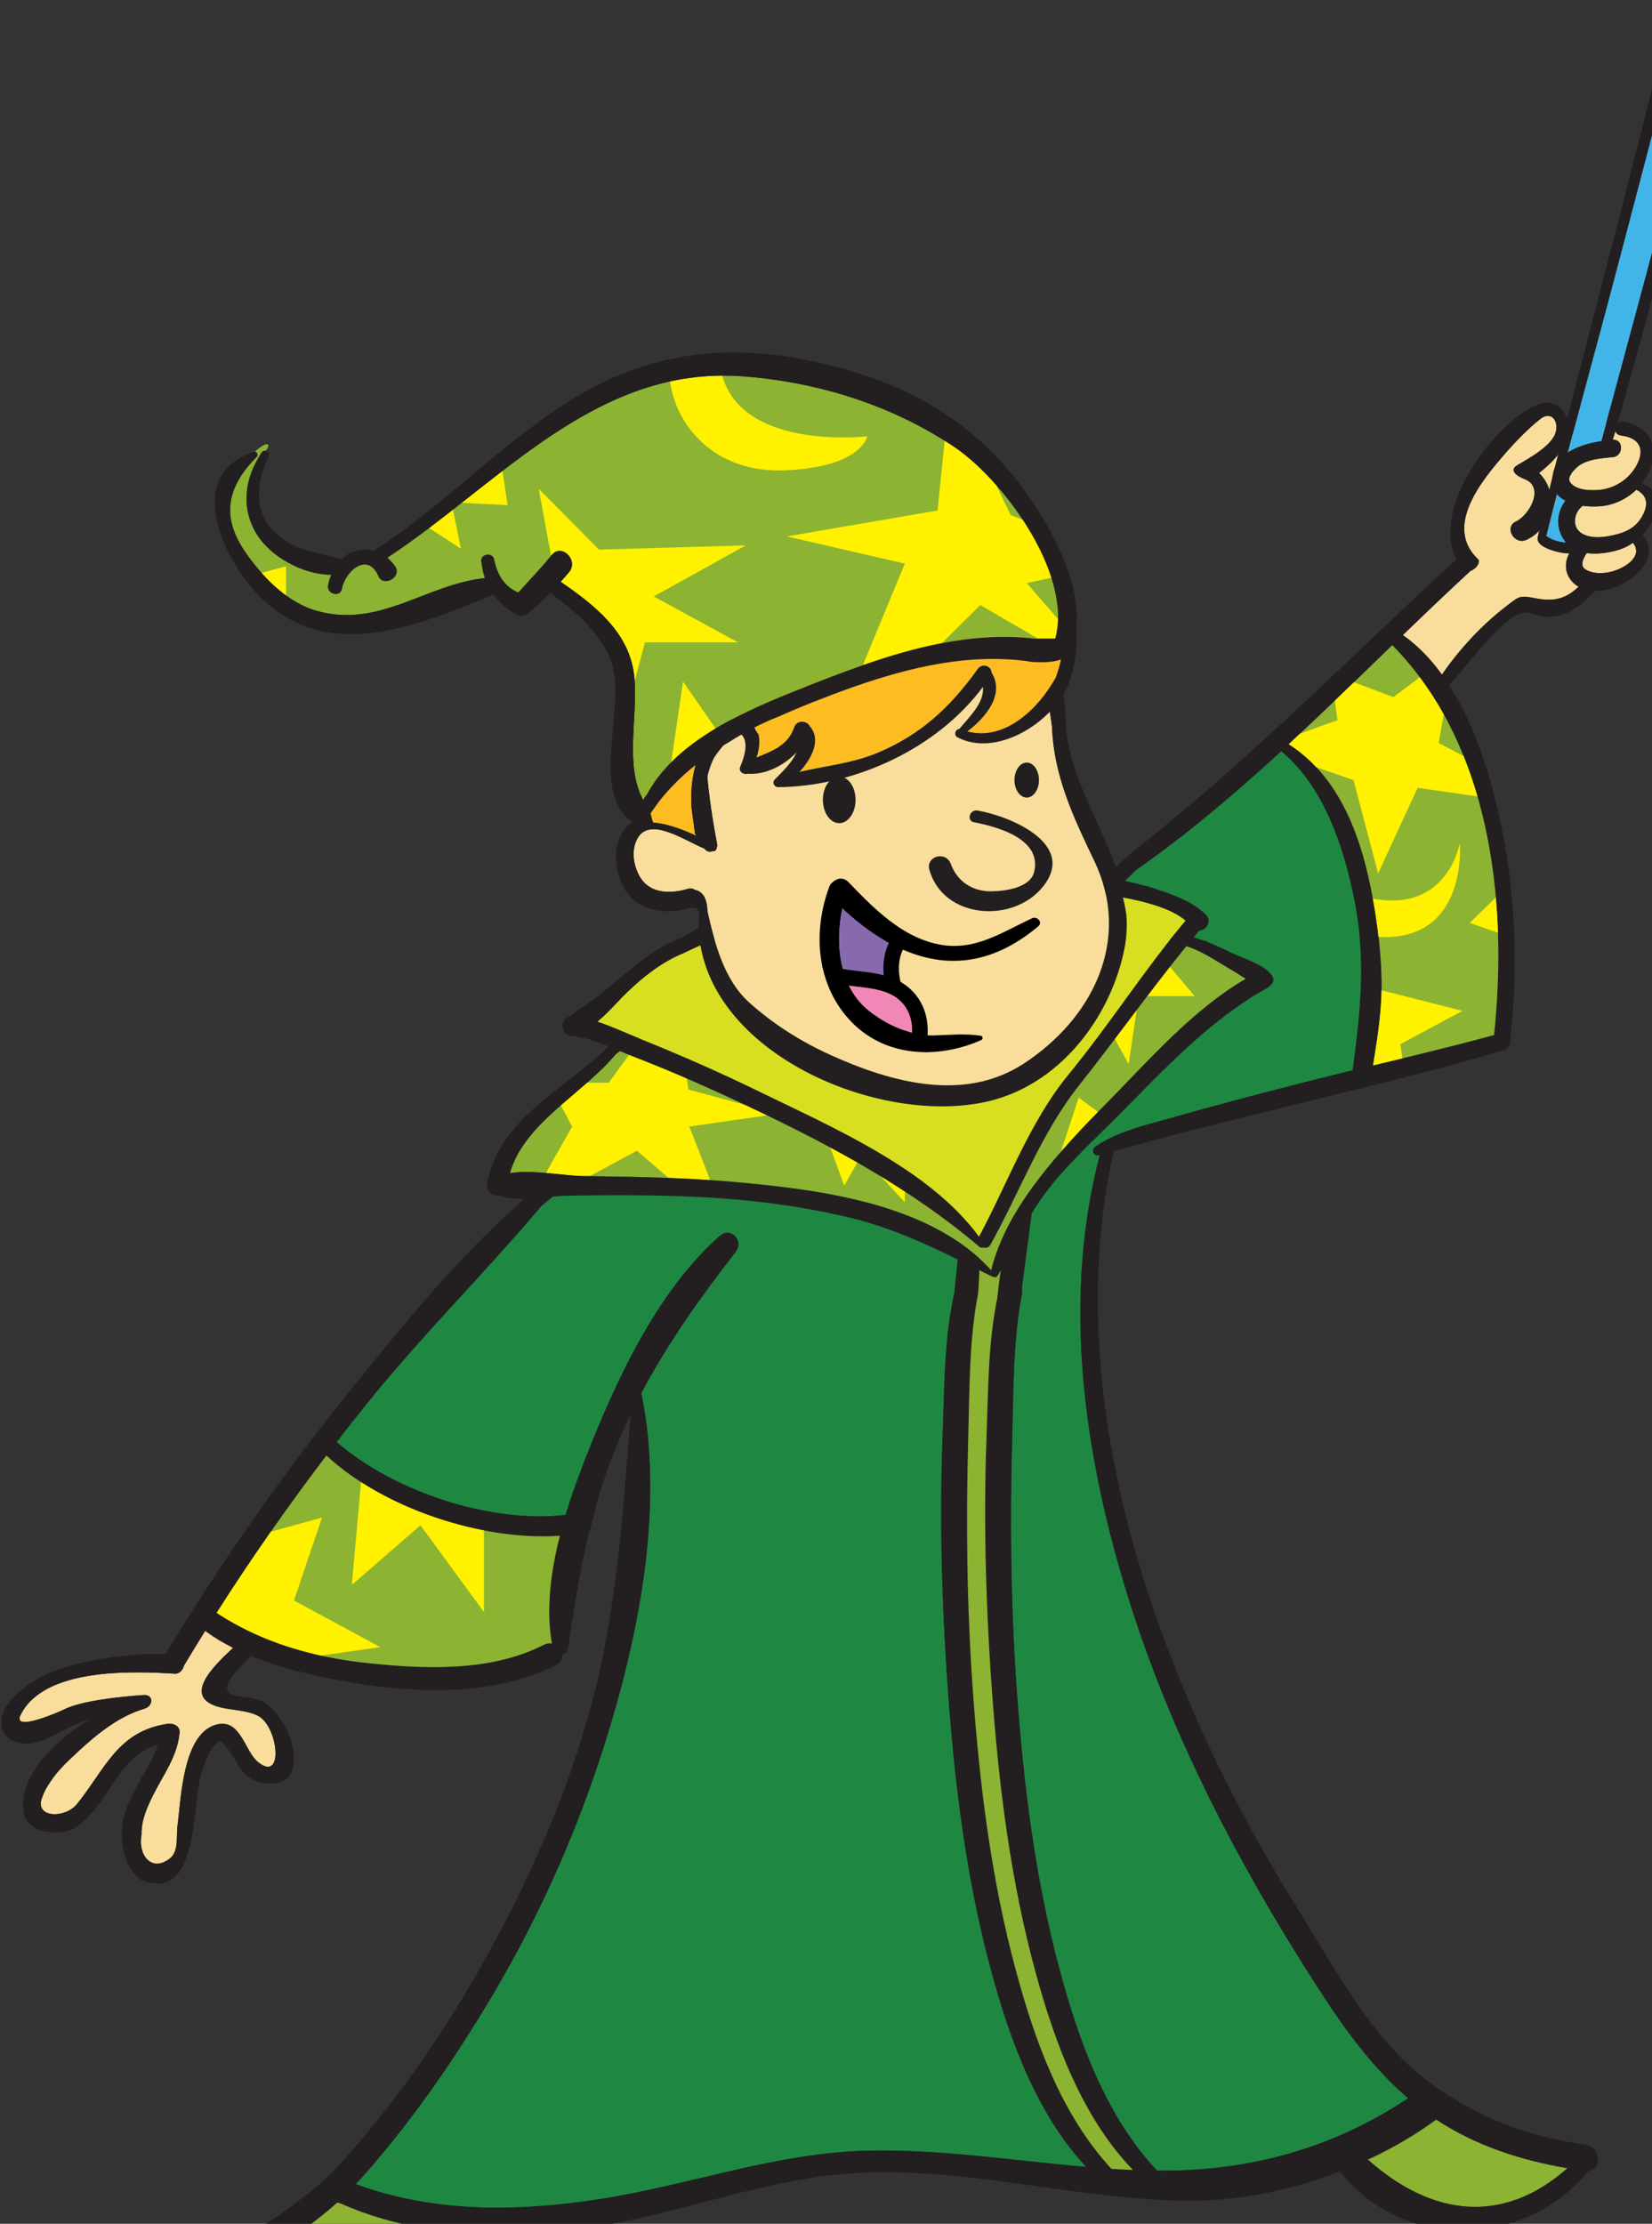 <svg version="1.1" width="133" height="179" xmlns="http://www.w3.org/2000/svg" xmlns:xlink="http://www.w3.org/1999/xlink">
  <rect width="100%" height="100%" fill="#333333" stroke="none"/>
  <!-- Exported by Scratch - http://scratch.mit.edu/ -->
  <g id="ID0.4986550793983042" transform="matrix(1.045, 0, 0, 1.045, 0, 0)">
    <g id="L_Foot">
      <path id="Fill_9_" fill="#8CB332" d="M 330.367 644.695 C 333.820 643.823 337.317 642.650 340.215 640.510 C 341.932 639.244 343.168 637.607 344.633 636.166 C 340.994 635.549 337.448 634.521 334.064 633.015 C 333.900 632.977 333.741 632.941 333.586 632.907 C 330.551 635.636 327.096 637.966 323.653 640.078 C 320.760 641.853 317.658 643.789 314.428 645.195 C 319.738 645.862 325.060 646.033 330.367 644.695 L 330.367 644.695 L 330.367 644.695 Z " transform="matrix(0.599, 0, 0, 0.599, -173.85, -209.45)"/>
      <path id="Outline_12_" fill="#231F20" d="M 308.268 644.878 C 307.770 645.465 307.841 646.474 308.828 646.833 C 315.835 649.393 323.987 649.132 331.202 647.699 C 336.673 646.617 345.765 643.201 347.730 637.196 C 347.793 637.004 347.871 636.817 347.918 636.620 C 347.918 636.620 346.570 636.466 344.622 636.112 C 341.766 635.594 337.618 634.646 334.503 633.119 C 333.098 632.431 331.901 631.625 331.133 630.687 C 330.189 631.515 329.529 632.022 329.529 632.022 L 329.506 632.014 C 329.428 632.076 329.346 632.133 329.268 632.195 C 323.198 637.029 315.954 640.536 309.052 643.800 C 308.541 644.043 308.305 644.447 308.268 644.878 L 308.268 644.878 L 308.268 644.878 Z M 323.653 640.078 C 327.096 637.966 330.551 635.637 333.586 632.907 C 333.609 632.886 333.634 632.867 333.658 632.846 C 333.792 632.908 333.930 632.955 334.064 633.015 C 337.448 634.522 340.995 635.549 344.633 636.166 C 343.168 637.606 341.932 639.244 340.215 640.510 C 337.317 642.650 333.820 643.822 330.367 644.695 C 325.060 646.033 319.738 645.862 314.428 645.195 C 317.658 643.789 320.760 641.854 323.653 640.078 L 323.653 640.078 L 323.653 640.078 Z " transform="matrix(0.599, 0, 0, 0.599, -173.85, -209.45)"/>
    </g>
    <g id="R_Foot">
      <path id="Fill_8_" fill="#8CB332" d="M 491.836 628.479 C 485.897 627.482 480.016 625.574 474.973 622.234 C 471.691 624.626 468.578 626.289 466.170 627.380 C 474.286 634.626 483.499 635.883 491.836 628.479 L 491.836 628.479 L 491.836 628.479 Z " transform="matrix(0.599, 0, 0, 0.599, -173.85, -209.45)"/>
      <path id="Outline_11_" fill="#231F20" d="M 494.543 628.844 C 496.303 628.698 496.147 625.723 494.158 625.458 C 488.353 624.686 482.834 622.878 477.877 619.951 C 476.902 620.779 475.933 621.535 474.973 622.233 C 480.016 625.573 485.897 627.481 491.836 628.478 C 483.499 635.882 474.286 634.625 466.170 627.379 C 463.354 628.656 461.500 629.166 461.500 629.166 L 461.525 629.292 C 461.878 629.162 462.234 629.042 462.584 628.905 C 470.779 639.255 486.326 638.792 494.543 628.844 L 494.543 628.844 L 494.543 628.844 Z " transform="matrix(0.599, 0, 0, 0.599, -173.85, -209.45)"/>
    </g>
    <g id="L_Hand">
      <path id="Fill_6_" fill="#F9DD9C" d="M 313.945 563.771 C 313.935 563.790 313.924 563.798 313.912 563.817 C 313.764 564.390 313.332 564.930 312.732 564.894 C 307.205 564.556 295.885 564.113 292.878 570.208 C 291.756 572.481 297.988 569.743 298.402 569.527 C 300.711 568.329 305.992 567.825 308.711 567.639 C 310.023 567.550 309.986 569.055 308.783 569.404 C 305.627 570.318 302.721 572.633 300.357 574.839 C 299.068 576.042 297.658 577.307 296.705 578.806 C 296.260 579.419 295.912 580.083 295.658 580.801 C 294.586 583.454 298.609 583.583 300.165 581.620 C 303.816 577.075 305.386 572.270 311.832 571.331 C 312.520 571.231 313.420 571.628 313.334 572.477 C 313.023 575.614 311.256 577.831 309.893 580.579 C 309.133 582.111 308.385 583.814 308.442 585.581 C 307.916 588.216 309.768 590.538 312.124 588.613 C 313.255 587.687 312.882 585.749 313.075 584.313 C 313.526 580.989 313.733 572.630 318.032 571.450 C 321.188 570.583 321.682 574.853 323.423 576.260 C 326.775 578.966 326.034 571.732 323.462 570.333 C 322.073 569.577 320.021 569.597 318.524 569.208 C 313.504 567.911 317.733 563.891 320.208 561.571 C 318.931 560.929 317.724 560.206 316.628 559.382 C 315.721 560.836 314.826 562.299 313.945 563.771 L 313.945 563.771 L 313.945 563.771 Z " transform="matrix(0.599, 0, 0, 0.599, -173.85, -209.45)"/>
      <path id="Outline_6_" fill="#231F20" d="M 320.207 561.570 C 317.732 563.888 313.504 567.910 318.523 569.207 C 320.019 569.596 322.072 569.576 323.461 570.332 C 326.033 571.730 326.773 578.965 323.422 576.259 C 321.682 574.854 321.188 570.582 318.031 571.449 C 313.732 572.631 313.525 580.988 313.074 584.313 C 312.881 585.748 313.254 587.687 312.123 588.612 C 309.768 590.537 307.915 588.215 308.441 585.580 C 308.384 583.814 309.132 582.110 309.892 580.578 C 311.255 577.830 313.023 575.613 313.333 572.476 C 313.419 571.627 312.519 571.232 311.831 571.330 C 305.385 572.270 303.815 577.074 300.164 581.619 C 298.608 583.582 294.585 583.453 295.657 580.800 C 295.911 580.082 296.259 579.418 296.704 578.805 C 297.657 577.306 299.067 576.041 300.356 574.838 C 302.719 572.632 305.626 570.317 308.782 569.403 C 309.985 569.054 310.022 567.549 308.710 567.639 C 305.991 567.824 300.710 568.327 298.401 569.526 C 297.987 569.742 291.755 572.480 292.877 570.207 C 295.885 564.110 307.204 564.556 312.731 564.893 C 313.331 564.929 313.762 564.390 313.911 563.816 C 313.923 563.797 313.934 563.789 313.944 563.770 C 314.817 562.312 315.703 560.863 316.601 559.420 C 315.752 558.816 315.001 558.167 314.513 557.515 C 313.503 559.119 312.503 560.732 311.523 562.355 C 311.517 562.369 311.513 562.376 311.507 562.388 C 306.986 562.199 301.658 563.010 297.590 564.385 C 295.271 565.168 291.251 567.652 290.556 570.213 C 289.912 572.586 291.456 573.893 293.765 573.879 C 295.373 573.871 297.167 572.804 298.552 572.108 C 299.667 571.546 300.720 571.096 301.773 570.726 C 296.974 573.712 292.435 578.327 293.324 582.921 C 293.833 585.544 298.243 585.864 300.001 584.641 C 304.387 581.579 305.238 575.563 310.559 573.995 C 309.399 577.411 306.717 580.294 306.022 583.985 C 305.565 586.411 306.280 590.898 309.141 591.685 C 316.219 593.631 314.782 580.456 316.379 576.935 C 316.900 575.782 317.221 574.433 318.274 573.657 C 318.993 573.128 320.803 576.602 321.129 577.061 C 321.670 577.825 322.621 578.583 323.531 578.833 C 325.054 579.251 327.205 579.167 327.806 577.354 C 328.745 574.510 326.798 570.693 324.683 568.878 C 323.662 568.005 321.945 567.947 320.697 567.755 C 317.601 567.276 320.953 564.195 322.533 562.624 C 322.533 562.624 321.099 562.029 319.404 561.122 C 319.673 561.273 319.931 561.432 320.207 561.570 L 320.207 561.570 L 320.207 561.570 Z " transform="matrix(0.599, 0, 0, 0.599, -173.85, -209.45)"/>
    </g>
    <g id="R_Hand">
      <path id="Fill_7_" fill="#F9DD9C" d="M 488.174 410.494 C 490.695 412.879 490.148 417.379 486.584 419.073 C 485.010 419.823 483.631 417.465 485.215 416.724 C 486.973 415.905 488.944 412.280 486.319 411.274 C 485.280 410.877 484.308 410.138 485.358 409.504 C 486.792 408.641 489.972 406.970 490.360 405.108 C 490.661 403.653 489.675 402.515 488.354 403.535 C 486.880 404.674 485.081 406.541 483.860 407.944 C 480.829 411.432 475.905 417.340 480.306 421.550 C 480.718 421.942 480.097 422.838 479.368 423.078 C 476.442 425.773 473.552 428.541 470.659 431.332 C 472.595 432.685 474.261 434.434 475.694 436.420 C 477.860 433.220 480.933 429.943 483.843 427.717 C 485.624 426.353 485.614 426.191 487.655 426.590 C 490.286 427.108 491.716 426.570 493.272 425.113 C 492.679 424.779 492.179 424.283 491.874 423.574 C 491.378 422.416 491.728 421.094 492.524 420.154 C 492.147 419.920 491.795 419.640 491.505 419.258 C 490.261 417.614 490.427 415.522 491.563 414.049 C 490.591 413.544 489.890 412.747 489.892 411.518 C 489.897 407.471 494.470 406.470 497.647 406.206 C 499.093 406.087 499.085 408.342 497.647 408.456 C 496.311 408.563 494.686 408.706 493.507 409.415 C 493.056 409.685 491.720 410.894 492.149 411.611 C 492.860 412.800 495.194 412.803 496.378 412.598 C 498.204 412.282 499.825 411.150 500.718 409.497 C 501.822 407.448 501.132 405.987 498.776 405.681 C 497.830 405.558 497.700 404.596 498.180 404.129 C 496.379 403.825 493.489 405.177 491.887 405.755 C 491.350 407.802 489.357 409.585 488.174 410.494 L 488.174 410.494 L 488.174 410.494 Z " transform="matrix(0.599, 0, 0, 0.599, -173.85, -209.45)"/>
      <g id="Wand">
        <path id="Blue" fill="#42B5E8" d="M 504.016 361.967 C 502.118 369.369 499.943 377.555 498.435 383.322 C 495.380 395.010 492.029 406.886 489.128 418.584 C 489.147 418.602 489.164 418.620 489.186 418.636 C 489.653 418.937 490.159 419.160 490.694 419.285 C 491.427 419.457 492.075 419.451 492.753 419.368 C 497.220 402.258 503.136 381.218 507.753 362.829 C 507.282 362.625 506.596 362.355 505.854 362.161 C 505.195 361.988 504.526 361.956 504.016 361.967 L 504.016 361.967 L 504.016 361.967 Z " transform="matrix(0.599, 0, 0, 0.599, -173.85, -209.45)"/>
        <path id="White" fill="#FFFFFF" d="M 504.016 361.967 C 504.527 361.956 505.196 361.988 505.854 362.160 C 506.595 362.354 507.282 362.624 507.752 362.829 C 508.629 359.334 509.460 355.935 510.225 352.678 C 509.796 352.428 509.371 352.127 508.915 352.002 C 508.200 351.805 507.326 351.623 506.557 351.779 C 505.860 354.703 504.973 358.236 504.016 361.967 L 504.016 361.967 L 504.016 361.967 Z " transform="matrix(0.599, 0, 0, 0.599, -173.85, -209.45)"/>
        <path id="Outline_7_" fill="#231F20" d="M 505.357 350.850 C 505.105 350.980 505.017 351.194 505.037 351.404 C 500.188 372.094 492.959 398.139 488.009 418.700 C 488.004 418.723 488.006 418.742 488.005 418.762 C 488.001 418.775 487.997 418.793 487.994 418.799 C 487.822 419.871 489.672 420.402 490.353 420.591 C 491.249 420.841 493.058 421.149 493.711 420.097 C 493.718 420.087 493.720 420.070 493.726 420.055 C 493.748 420.026 493.777 419.996 493.788 419.965 C 497.172 408.105 500.551 396.322 503.659 384.443 C 505.927 375.767 509.705 361.617 511.782 352.895 C 511.897 352.410 511.660 352.064 511.338 351.923 C 510.863 351.317 509.759 350.912 509.245 350.748 C 508.024 350.359 506.521 350.247 505.357 350.850 L 505.357 350.850 L 505.357 350.850 Z M 510.224 352.678 C 509.458 355.935 508.629 359.334 507.751 362.828 C 503.134 381.216 497.219 402.256 492.752 419.367 C 492.074 419.451 491.427 419.456 490.692 419.284 C 490.157 419.159 489.651 418.934 489.185 418.634 C 489.163 418.618 489.146 418.601 489.126 418.583 C 492.027 406.885 495.379 395.008 498.434 383.320 C 499.943 377.554 502.117 369.369 504.015 361.966 C 504.972 358.235 505.860 354.703 506.555 351.778 C 507.325 351.622 508.199 351.805 508.913 352.001 C 509.370 352.127 509.795 352.428 510.224 352.678 L 510.224 352.678 L 510.224 352.678 Z " transform="matrix(0.599, 0, 0, 0.599, -173.85, -209.45)"/>
      </g>
      <g id="Outline_9_">
        <g id="Fingers">
          <path id="Finger1" fill="#F9DD9C" d="M 497.649 408.461 C 496.313 408.568 494.688 408.711 493.509 409.420 C 493.058 409.690 491.722 410.899 492.151 411.616 C 492.862 412.805 495.196 412.808 496.380 412.604 C 498.206 412.286 499.827 411.154 500.720 409.502 C 501.824 407.454 501.134 405.993 498.778 405.687 C 498.410 405.640 498.169 405.463 498.036 405.240 L 497.671 406.213 C 499.093 406.120 499.079 408.347 497.649 408.461 L 497.649 408.461 L 497.649 408.461 Z " transform="matrix(0.599, 0, 0, 0.599, -173.85, -209.45)"/>
          <path id="Finger2" fill="#F9DD9C" d="M 500.693 412.639 C 499.452 413.840 497.833 414.616 496.047 414.769 C 495.415 414.824 494.620 414.817 493.816 414.709 C 492.548 415.611 492.339 417.718 493.972 418.420 C 495.259 418.975 496.771 418.733 498.079 418.404 C 499.501 418.047 500.637 417.446 501.403 416.129 C 502.295 414.596 502.144 413.381 500.693 412.639 L 500.693 412.639 L 500.693 412.639 Z " transform="matrix(0.599, 0, 0, 0.599, -173.85, -209.45)"/>
          <path id="Finger3" fill="#F9DD9C" d="M 500.268 419.470 C 499.667 419.878 499.007 420.206 498.285 420.411 C 497.080 420.755 495.634 420.977 494.313 420.786 C 493.848 421.514 493.357 422.456 494.219 422.938 C 495.108 423.435 496.187 423.440 497.166 423.251 C 498.877 422.924 501.725 421.359 500.268 419.470 L 500.268 419.470 L 500.268 419.470 Z " transform="matrix(0.599, 0, 0, 0.599, -173.85, -209.45)"/>
        </g>
        <g id="Outline_8_">
          <path id="ID0.6469004470854998" fill="#231F20" d="M 479.369 423.080 C 480.098 422.840 480.719 421.942 480.307 421.552 C 475.906 417.342 480.828 411.434 483.861 407.946 C 485.082 406.543 486.882 404.675 488.354 403.537 C 489.676 402.517 490.662 403.655 490.361 405.110 C 489.973 406.972 486.793 408.643 485.359 409.506 C 484.309 410.140 485.281 410.877 486.320 411.276 C 488.945 412.282 486.973 415.907 485.216 416.726 C 483.632 417.465 485.011 419.825 486.585 419.075 C 490.147 417.381 490.694 412.881 488.175 410.496 C 489.360 409.587 491.351 407.804 491.889 405.761 C 492.144 404.793 492.077 403.768 491.435 402.748 C 489.999 400.463 487.612 401.638 485.847 402.900 C 481.044 406.336 474.525 415.448 477.542 421.582 C 474.503 424.387 471.497 427.225 468.501 430.067 C 469.287 430.368 470.031 430.788 470.731 431.266 C 473.601 428.498 476.468 425.753 479.369 423.080 L 479.369 423.080 L 479.369 423.080 Z " transform="matrix(0.599, 0, 0, 0.599, -173.85, -209.45)"/>
          <path id="ID0.6774034718982875" fill="#231F20" d="M 501.413 411.837 C 501.860 411.262 502.235 410.620 502.517 409.919 C 503.705 406.947 502.177 404.355 499.019 403.891 C 498.648 403.837 498.373 403.952 498.182 404.135 C 497.888 404.420 497.826 404.890 498.036 405.241 C 498.169 405.464 498.410 405.640 498.778 405.688 C 501.134 405.995 501.825 407.456 500.720 409.503 C 499.827 411.154 498.206 412.286 496.380 412.605 C 495.196 412.809 492.862 412.806 492.151 411.617 C 491.722 410.899 493.058 409.690 493.509 409.421 C 494.688 408.712 496.313 408.569 497.649 408.462 C 499.079 408.348 499.092 406.121 497.670 406.214 C 497.662 406.214 497.657 406.211 497.649 406.212 C 494.472 406.476 489.899 407.477 489.894 411.524 C 489.892 412.753 490.593 413.549 491.565 414.054 C 490.429 415.527 490.263 417.619 491.507 419.263 C 491.796 419.647 492.149 419.924 492.526 420.159 C 491.729 421.097 491.380 422.421 491.876 423.579 C 492.183 424.288 492.683 424.784 493.274 425.118 C 491.716 426.575 490.288 427.111 487.657 426.595 C 485.618 426.196 485.628 426.358 483.845 427.722 C 480.945 429.943 477.881 433.204 475.716 436.396 C 476.283 437.203 476.599 437.750 476.599 437.750 C 479.398 434.882 484.447 427.421 487.132 428.513 C 490.579 429.915 493.173 428.048 495.370 425.649 C 495.911 425.665 496.460 425.609 496.974 425.487 C 500.052 424.759 504.032 421.497 501.515 418.406 C 502.216 417.657 502.776 416.770 503.142 415.796 C 503.836 413.925 503.002 412.374 501.413 411.837 L 501.413 411.837 L 501.413 411.837 Z M 497.166 423.252 C 496.187 423.440 495.107 423.436 494.219 422.939 C 493.357 422.457 493.848 421.514 494.313 420.787 C 495.633 420.978 497.080 420.756 498.285 420.412 C 499.008 420.207 499.668 419.879 500.268 419.471 C 501.725 421.359 498.877 422.924 497.166 423.252 L 497.166 423.252 L 497.166 423.252 Z M 501.404 416.129 C 500.637 417.446 499.502 418.047 498.080 418.404 C 496.771 418.733 495.260 418.974 493.973 418.420 C 492.340 417.718 492.549 415.611 493.817 414.709 C 494.622 414.816 495.417 414.823 496.048 414.769 C 497.833 414.616 499.452 413.840 500.694 412.639 C 502.144 413.381 502.295 414.596 501.404 416.129 L 501.404 416.129 L 501.404 416.129 Z " transform="matrix(0.599, 0, 0, 0.599, -173.85, -209.45)"/>
        </g>
      </g>
    </g>
    <g id="Robe">
      <g id="Robe_1_">
        <path id="Robe_Fill" fill="#1E8843" d="M 464.410 465.252 C 463.064 458.597 460.527 450.776 455.014 446.270 C 449.044 451.752 442.876 456.981 436.291 461.587 C 436.291 461.587 424.174 474.500 402.899 480.500 C 381.624 486.500 375.818 491.520 359.867 504.750 C 352.559 513.411 344.473 521.392 337.355 530.244 C 336.062 531.850 334.793 533.474 333.533 535.107 C 340.699 541.336 353.090 545.615 362.980 544.476 C 363.976 541.180 365.193 538.004 366.345 535.164 C 370.124 525.836 375.132 515.427 382.783 508.615 C 384.219 507.340 385.969 509.219 384.840 510.670 C 380.238 516.578 376.090 522.433 372.703 528.850 C 372.723 528.891 372.744 528.926 372.756 528.976 C 375.533 542.806 372.723 558.247 368.729 571.588 C 365.110 583.678 360.038 595.351 353.600 606.209 C 348.594 614.652 342.938 622.836 336.362 630.144 C 336.245 630.277 336.116 630.399 335.995 630.530 C 345.901 634.180 356.434 634.114 367.040 632.510 C 378.581 630.766 389.745 626.562 401.476 626.239 C 411.034 625.974 420.458 627.509 429.942 628.320 C 424.200 622.170 420.874 613.890 418.517 605.927 C 415.003 594.052 413.292 581.638 412.329 569.314 C 411.419 557.689 411.030 545.950 411.470 534.290 C 411.700 528.057 411.636 521.351 413.134 515.247 C 413.599 513.351 416.390 514.165 416.028 516.044 C 414.876 521.971 414.938 528.284 414.772 534.290 C 414.468 545.217 414.573 556.156 415.358 567.061 C 416.228 579.182 417.728 591.344 420.905 603.099 C 423.335 612.103 426.735 621.591 433.181 628.565 C 434.103 628.624 435.030 628.675 435.954 628.713 C 429.985 622.525 426.577 614.061 424.173 605.931 C 420.657 594.056 418.948 581.642 417.985 569.319 C 417.075 557.693 416.685 545.954 417.124 534.296 C 417.356 528.061 417.290 521.355 418.788 515.251 C 419.255 513.356 422.046 514.171 421.683 516.048 C 420.532 521.975 420.593 528.290 420.427 534.296 C 420.122 545.221 420.228 556.161 421.013 567.066 C 421.884 579.186 423.384 591.348 426.560 603.103 C 429.019 612.207 432.472 621.808 439.065 628.803 C 450.827 628.913 461.606 625.974 471.335 619.493 C 465.927 614.832 462.042 608.956 458.192 602.852 C 449.269 588.708 441.446 573.663 436.192 557.742 C 429.958 538.849 426.548 517.764 431.687 498.190 C 431.647 498.202 431.603 498.212 431.562 498.224 C 430.876 498.419 430.562 497.503 431.101 497.132 C 433.925 495.173 437.487 494.385 440.759 493.454 C 446.437 491.839 452.151 490.339 457.870 488.872 C 459.978 488.333 462.095 487.811 464.210 487.300 C 465.203 479.842 465.979 472.979 464.410 465.252 L 464.410 465.252 L 464.410 465.252 Z " transform="matrix(0.599, 0, 0, 0.599, -173.85, -209.45)"/>
        <path id="Stripe" fill="#8CB332" d="M 422.896 595.146 C 420.419 580.296 418.644 540.646 418.972 529.146 C 419.130 523.573 419.913 508.011 420.678 503.755 L 415.323 503.628 C 414.624 507.904 412.913 529.059 412.969 535.562 C 413.040 543.728 414.148 586.396 419.648 605.146 C 425.148 623.896 433.662 630.478 433.662 630.478 L 439.312 630.687 C 439.312 630.688 426.815 618.646 422.896 595.146 L 422.896 595.146 L 422.896 595.146 Z " transform="matrix(0.599, 0, 0, 0.599, -173.85, -209.45)"/>
        <path id="Outline_10_" fill="#231F20" d="M 482.436 452.001 C 481.264 447.438 479.430 442.155 476.602 437.747 C 476.602 437.747 476.288 437.200 475.719 436.393 C 475.710 436.402 475.702 436.413 475.696 436.422 C 474.261 434.436 472.595 432.688 470.661 431.334 C 470.683 431.311 470.709 431.288 470.732 431.265 C 470.031 430.786 469.287 430.368 468.501 430.066 C 468.497 430.065 468.494 430.062 468.490 430.060 L 467.549 430.945 C 467.553 430.948 467.558 430.952 467.562 430.956 C 462.927 435.358 458.292 439.759 453.589 444.079 C 453.579 444.075 453.568 444.070 453.558 444.064 L 452.811 444.765 C 452.817 444.768 452.822 444.771 452.827 444.774 C 452.623 444.962 452.416 445.143 452.212 445.329 L 452.015 445.514 L 452.012 445.510 C 446.714 450.327 441.290 455.006 435.625 459.421 C 435.625 459.421 422.003 473.376 400.003 477.876 C 378.003 482.376 356.669 504.751 356.669 504.751 C 348.797 511.729 341.961 520.202 335.415 528.296 C 328.395 536.975 321.864 546.050 315.841 555.446 L 314.517 557.515 C 315.005 558.168 315.756 558.818 316.605 559.421 C 316.613 559.407 316.622 559.394 316.630 559.380 C 317.151 559.772 317.699 560.137 318.266 560.485 C 318.362 560.542 318.458 560.598 318.554 560.655 C 318.831 560.820 319.121 560.969 319.408 561.126 C 321.103 562.033 322.537 562.628 322.537 562.628 C 326.930 564.419 331.799 565.408 335.664 566.065 C 344.055 567.489 353.969 567.725 361.760 563.794 C 362.371 563.483 362.574 562.962 362.516 562.449 C 362.895 562.400 363.237 562.178 363.297 561.745 C 363.919 557.226 364.621 552.837 365.591 548.490 L 365.572 548.495 C 365.572 548.495 365.623 548.294 365.708 547.963 C 365.807 547.530 365.893 547.097 365.998 546.665 C 366.014 546.662 366.029 546.657 366.045 546.654 C 366.280 545.741 366.566 544.640 366.812 543.707 C 366.799 543.711 366.785 543.714 366.771 543.718 C 366.896 543.275 367.034 542.829 367.166 542.385 C 367.235 542.133 367.291 541.938 367.327 541.822 C 367.329 541.815 367.335 541.813 367.338 541.805 C 367.657 540.758 367.991 539.711 368.363 538.663 C 369.240 536.197 370.242 533.850 371.334 531.569 C 370.313 544.900 369.525 557.757 365.768 570.767 C 362.334 582.644 357.122 593.962 350.893 604.619 C 346.205 612.640 340.791 620.287 334.614 627.223 C 333.425 628.598 332.126 629.820 331.139 630.685 C 331.909 631.625 333.109 632.433 334.518 633.123 C 334.514 633.122 334.509 633.121 334.505 633.120 C 334.525 633.130 334.547 633.139 334.567 633.148 C 334.903 633.311 335.251 633.466 335.607 633.616 C 335.675 633.645 335.742 633.674 335.811 633.702 C 336.163 633.847 336.521 633.984 336.886 634.116 C 336.966 634.144 337.045 634.173 337.124 634.201 C 337.484 634.329 337.848 634.450 338.214 634.565 C 338.302 634.593 338.390 634.621 338.479 634.648 C 338.841 634.759 339.203 634.866 339.565 634.966 C 339.659 634.992 339.752 635.017 339.845 635.042 C 340.202 635.140 340.559 635.233 340.910 635.320 C 341.003 635.343 341.093 635.364 341.184 635.386 C 341.502 635.463 341.817 635.536 342.126 635.606 C 342.238 635.631 342.348 635.655 342.459 635.679 C 342.753 635.743 343.040 635.803 343.320 635.860 C 343.414 635.880 343.508 635.899 343.599 635.917 C 343.898 635.977 344.184 636.030 344.463 636.082 C 344.514 636.091 344.572 636.103 344.623 636.112 C 344.621 636.111 344.619 636.110 344.616 636.110 C 346.569 636.464 347.921 636.619 347.921 636.619 C 352.829 637.143 357.847 637.043 362.775 636.555 C 375.963 635.250 388.197 629.533 401.486 629.045 C 415.266 628.537 428.810 632.468 442.570 632.660 C 448.964 632.752 455.434 631.534 461.525 629.293 L 461.500 629.167 C 461.500 629.167 463.354 628.657 466.170 627.380 C 466.166 627.376 466.161 627.372 466.156 627.368 C 469.248 625.910 472.195 624.178 474.931 622.208 C 474.945 622.217 474.958 622.225 474.972 622.233 C 475.932 621.535 476.902 620.779 477.876 619.951 C 477.017 619.444 476.169 618.914 475.345 618.338 C 475.229 618.234 475.099 618.152 474.964 618.085 C 474.093 617.459 473.237 616.801 472.409 616.096 C 465.977 610.610 461.487 602.086 457.055 594.983 C 448.885 581.893 442.154 567.921 437.482 553.206 C 431.881 535.573 429.373 516.102 433.439 497.862 C 433.453 497.805 433.441 497.758 433.443 497.706 C 440.554 495.716 447.739 493.946 454.927 492.190 L 454.926 492.189 L 471.176 488.145 C 475.364 487.063 479.534 485.936 483.674 484.710 C 484.230 484.546 484.455 484.100 484.445 483.653 C 484.445 483.650 484.447 483.648 484.447 483.646 C 485.655 473.079 485.085 462.303 482.436 452.001 L 482.436 452.001 L 482.436 452.001 Z M 361.219 561.014 C 360.908 560.952 360.567 560.983 360.215 561.162 C 353.344 564.697 344.733 564.308 337.272 563.502 C 335.325 563.291 333.415 562.975 331.543 562.564 C 326.731 561.508 322.192 559.760 318.101 557.070 C 320.350 553.540 322.675 550.062 325.072 546.635 C 327.388 543.322 329.770 540.055 332.220 536.836 C 333.532 538.061 335.033 539.206 336.670 540.260 C 341.224 543.190 346.846 545.383 352.483 546.468 C 355.804 547.108 359.129 547.367 362.243 547.156 C 361.051 551.830 360.453 556.627 361.219 561.014 L 361.219 561.014 L 361.219 561.014 Z M 433.180 628.564 C 426.734 621.589 423.332 612.101 420.904 603.097 C 417.727 591.342 416.227 579.180 415.357 567.059 C 414.572 556.156 414.467 545.215 414.771 534.288 C 414.936 528.282 414.875 521.969 416.027 516.042 C 416.051 515.917 416.059 515.797 416.057 515.681 C 416.308 512.557 416.375 504.624 416.375 504.624 L 420 504.500 L 418.500 516.500 L 418.521 516.501 C 417.313 522.264 417.339 528.480 417.123 534.294 C 416.685 545.952 417.074 557.691 417.984 569.317 C 418.947 581.640 420.656 594.054 424.172 605.929 C 426.576 614.059 429.984 622.525 435.953 628.711 C 435.027 628.674 434.102 628.621 433.180 628.564 L 433.180 628.564 L 433.180 628.564 Z M 464.209 487.299 C 462.094 487.813 459.979 488.332 457.869 488.871 C 452.148 490.338 446.434 491.838 440.758 493.453 C 437.486 494.384 433.924 495.172 431.100 497.131 C 430.561 497.502 430.875 498.418 431.561 498.223 C 431.602 498.211 431.646 498.201 431.686 498.189 C 426.547 517.763 429.957 538.848 436.191 557.741 C 441.445 573.662 449.268 588.709 458.191 602.851 C 462.041 608.955 465.924 614.830 471.334 619.492 C 461.605 625.971 450.826 628.912 439.064 628.802 C 432.471 621.807 429.018 612.206 426.559 603.102 C 423.383 591.347 421.883 579.185 421.012 567.064 C 420.227 556.162 420.121 545.220 420.426 534.295 C 420.592 528.289 420.530 521.974 421.682 516.047 C 421.731 515.795 421.719 515.564 421.667 515.354 L 423.500 501.376 L 414.375 502.126 L 413 515.626 L 413.051 515.633 C 411.647 521.634 411.695 528.187 411.469 534.290 C 411.031 545.950 411.418 557.688 412.328 569.315 C 413.291 581.638 415.002 594.052 418.516 605.927 C 420.871 613.890 424.199 622.168 429.941 628.320 C 420.459 627.508 411.033 625.974 401.475 626.239 C 389.746 626.561 378.580 630.765 367.039 632.510 C 356.434 634.114 345.900 634.180 335.994 630.530 C 336.115 630.400 336.244 630.277 336.361 630.144 C 342.937 622.836 348.593 614.654 353.599 606.209 C 360.037 595.351 365.109 583.678 368.728 571.588 C 372.722 558.246 375.533 542.806 372.755 528.976 C 372.743 528.926 372.722 528.891 372.702 528.850 C 376.089 522.433 380.237 516.579 384.839 510.670 C 385.968 509.221 384.218 507.340 382.782 508.615 C 375.132 515.427 370.124 525.836 366.344 535.164 C 365.192 538.006 363.975 541.182 362.979 544.476 C 353.088 545.615 340.698 541.334 333.532 535.107 C 334.792 533.474 336.061 531.850 337.354 530.244 C 344.472 521.390 352.558 513.411 359.866 504.750 C 375.818 491.521 381.624 486.500 402.898 480.500 C 424.171 474.500 436.290 461.587 436.290 461.587 C 442.875 456.981 449.043 451.752 455.013 446.271 C 460.528 450.778 463.065 458.597 464.409 465.252 C 465.979 472.979 465.203 479.842 464.209 487.299 L 464.209 487.299 L 464.209 487.299 Z M 482.396 482.763 C 478.493 483.832 474.558 484.806 470.617 485.758 C 469.357 486.062 468.097 486.364 466.837 486.667 C 467.349 483.457 467.866 480.313 467.930 477.011 C 467.938 476.556 467.939 476.097 467.929 475.636 C 467.888 473.803 467.738 471.973 467.532 470.150 C 467.345 468.501 467.110 466.858 466.805 465.228 C 466.615 464.211 466.409 463.198 466.177 462.192 C 464.978 456.974 462.975 452.003 459.527 448.323 C 458.485 447.212 457.318 446.214 455.994 445.368 C 456.474 444.924 456.943 444.466 457.421 444.018 C 458.928 442.608 460.430 441.192 461.920 439.764 C 462.742 438.976 463.563 438.191 464.381 437.401 C 466.027 435.813 467.671 434.222 469.310 432.635 C 470.593 433.938 471.763 435.320 472.839 436.762 C 473.977 438.287 475.003 439.884 475.925 441.540 C 476.884 443.266 477.731 445.055 478.473 446.895 C 479.155 448.585 479.747 450.318 480.259 452.083 C 481.475 456.277 482.234 460.651 482.620 465.064 C 482.754 466.581 482.846 468.101 482.895 469.620 C 483.039 474.061 482.844 478.491 482.396 482.763 L 482.396 482.763 L 482.396 482.763 Z " transform="matrix(0.599, 0, 0, 0.599, -173.85, -209.45)"/>
      </g>
      <g id="L_Sleeve_1_">
        <path id="L_Sleeve" fill="#8CB332" d="M 332.219 536.836 C 327.235 543.387 322.522 550.127 318.100 557.069 C 323.784 560.806 330.323 562.748 337.272 563.502 C 344.733 564.309 353.344 564.697 360.215 561.162 C 360.567 560.980 360.908 560.951 361.219 561.014 C 360.453 556.627 361.051 551.830 362.242 547.157 C 351.943 547.854 339.328 543.473 332.219 536.836 L 332.219 536.836 L 332.219 536.836 Z " transform="matrix(0.599, 0, 0, 0.599, -173.85, -209.45)"/>
        <path id="ID0.32764302752912045" fill="#FFF100" d="M 344.314 545.806 L 352.482 556.979 L 352.482 546.468 C 346.845 545.383 341.223 543.190 336.669 540.260 L 335.482 553.479 L 344.314 545.806 L 344.314 545.806 L 344.314 545.806 Z " transform="matrix(0.599, 0, 0, 0.599, -173.85, -209.45)"/>
        <path id="ID0.09631677763536572" fill="#FFF100" d="M 328.046 555.479 L 331.650 544.813 L 325.071 546.635 C 322.675 550.062 320.349 553.539 318.100 557.070 C 322.191 559.760 326.731 561.508 331.542 562.564 L 339.147 561.479 L 328.046 555.479 L 328.046 555.479 L 328.046 555.479 Z " transform="matrix(0.599, 0, 0, 0.599, -173.85, -209.45)"/>
      </g>
      <g id="R_Sleeve_1_">
        <path id="R_Sleeve" fill="#8CB332" d="M 455.994 445.365 C 461.703 449.011 464.615 455.394 466.178 462.189 C 467.191 466.592 467.828 471.111 467.930 475.633 C 468.012 479.445 467.420 483.012 466.838 486.664 C 472.041 485.416 477.246 484.172 482.397 482.761 C 484.215 465.404 481.897 445.420 469.311 432.631 C 464.908 436.896 460.500 441.192 455.994 445.365 L 455.994 445.365 L 455.994 445.365 Z " transform="matrix(0.599, 0, 0, 0.599, -173.85, -209.45)"/>
        <path id="ID0.9311188589781523" fill="#FFF100" d="M 477.994 458.058 C 477.994 458.058 476.515 467.026 466.805 465.227 C 467.110 466.857 467.345 468.500 467.532 470.149 C 479.133 470.780 477.994 458.058 477.994 458.058 L 477.994 458.058 L 477.994 458.058 Z " transform="matrix(0.599, 0, 0, 0.599, -173.85, -209.45)"/>
        <path id="ID0.4573269817046821" fill="#FFF100" d="M 467.482 461.984 L 472.566 450.978 L 480.257 452.081 C 479.745 450.316 479.153 448.583 478.471 446.893 L 475.273 445.214 L 475.923 441.538 C 475.001 439.881 473.975 438.285 472.837 436.760 L 469.444 439.312 L 464.379 437.399 C 463.561 438.189 462.740 438.975 461.918 439.762 L 462.251 442.271 L 457.419 444.016 C 456.941 444.463 456.473 444.921 455.992 445.366 C 457.316 446.212 458.483 447.210 459.525 448.321 L 464.317 449.978 L 467.482 461.984 L 467.482 461.984 L 467.482 461.984 Z " transform="matrix(0.599, 0, 0, 0.599, -173.85, -209.45)"/>
        <path id="ID0.9494522591121495" fill="#FFF100" d="M 478.336 479.657 L 467.930 477.010 C 467.867 480.312 467.349 483.456 466.837 486.666 C 468.098 486.364 469.358 486.062 470.617 485.757 L 470.336 483.944 L 478.336 479.657 L 478.336 479.657 L 478.336 479.657 Z " transform="matrix(0.599, 0, 0, 0.599, -173.85, -209.45)"/>
        <path id="ID0.042959806974977255" fill="#FFF100" d="M 482.895 469.618 C 482.845 468.099 482.753 466.579 482.620 465.062 L 479.274 468.346 L 482.895 469.618 L 482.895 469.618 L 482.895 469.618 Z " transform="matrix(0.599, 0, 0, 0.599, -173.85, -209.45)"/>
      </g>
      <g id="Collar2">
        <path id="Fill_5_" fill="#8CB332" d="M 417.717 513.012 C 419.635 504.991 426.770 497.395 432.398 491.701 C 438.010 486.017 443.502 479.623 450.467 475.527 C 449.781 475.123 449.152 474.680 448.676 474.412 C 447.059 473.495 445.309 472.263 443.504 471.578 C 443.504 471.578 407.609 457.068 369.430 485.222 C 365.182 490.374 357.710 493.982 355.813 500.525 C 358.727 500.058 362.752 500.858 365.047 500.893 C 371.211 500.996 377.393 501.028 383.537 501.561 C 394.715 502.532 409.676 504.127 417.717 513.012 L 417.717 513.012 L 417.717 513.012 Z " transform="matrix(0.599, 0, 0, 0.599, -173.85, -209.45)"/>
        <g id="Stars">
          <path id="Star_3_" fill="#FFF100" d="M 390.316 492.896 L 378.773 489.771 L 378.148 485.553 L 376.597 480.403 C 375.579 481.024 374.557 481.677 373.534 482.356 L 372.148 483.940 L 368.523 488.897 L 365.740 488.897 C 364.631 489.869 363.481 490.825 362.364 491.800 L 363.816 494.531 L 360.449 500.502 C 362.183 500.648 363.850 500.872 365.047 500.891 C 365.400 500.898 365.753 500.903 366.106 500.909 L 372.149 497.644 L 376.215 501.138 C 378.005 501.203 379.793 501.299 381.579 501.425 L 378.898 494.531 L 390.316 492.896 L 390.316 492.896 L 390.316 492.896 Z " transform="matrix(0.599, 0, 0, 0.599, -173.85, -209.45)"/>
          <path id="Star_2_" fill="#FFF100" d="M 424.625 479.250 L 431.750 479.839 L 435.398 486.520 L 436.690 477.772 L 436.690 477.770 L 443.898 477.770 L 440.018 473.159 L 440.018 470.448 C 437.213 469.660 432.828 468.665 427.274 468.162 L 428.625 473.159 L 424.625 479.250 L 424.625 479.250 L 424.625 479.250 Z " transform="matrix(0.599, 0, 0, 0.599, -173.85, -209.45)"/>
          <path id="Star_1_" fill="#FFF100" d="M 404 473.158 L 400 481.625 L 388 485.500 L 394.625 488.897 L 396.469 495.707 L 398.816 502.146 L 401.021 498.255 L 401.021 498.254 L 401.021 498.254 L 401.023 498.256 L 406.607 504.271 L 406.607 503.750 L 406.607 501.381 L 406.607 492.750 L 418.125 485.625 L 407.750 483.750 L 404 473.158 " transform="matrix(0.599, 0, 0, 0.599, -173.85, -209.45)"/>
          <path id="Star" fill="#FFF100" d="M 426.677 497.793 C 428.269 495.965 429.906 494.241 431.464 492.649 L 428.971 490.811 L 426.677 497.793 L 426.677 497.793 L 426.677 497.793 Z " transform="matrix(0.599, 0, 0, 0.599, -173.85, -209.45)"/>
        </g>
        <path id="Outline_5_" fill="#231F20" d="M 453.994 475.471 C 453.500 473.912 450.100 472.904 448.765 472.258 C 447.795 471.792 446.780 471.293 445.734 470.880 C 445.534 470.703 444.850 470.563 444.572 470.464 C 397.673 454.046 367.926 484.784 367.926 484.784 C 362.340 490.021 354.470 493.671 352.890 501.799 C 352.667 502.931 353.562 503.506 354.361 503.373 C 355.304 503.748 356.480 503.845 357.701 503.821 L 361.877 503.499 C 362.316 503.462 362.733 503.433 363.102 503.427 C 368.430 503.340 373.747 503.323 379.073 503.543 C 385.997 503.832 392.878 504.650 399.620 506.272 C 406.171 507.845 411.839 510.859 417.815 513.815 C 417.847 513.833 417.877 513.825 417.909 513.827 C 418.134 513.958 418.431 513.942 418.595 513.654 C 420.386 510.442 421.851 507.177 423.942 504.126 C 426.679 500.126 430.536 496.669 433.944 493.249 C 439.970 487.198 445.715 480.891 453.251 476.693 C 453.442 476.587 453.577 476.452 453.673 476.304 C 453.949 476.166 454.088 475.756 453.994 475.471 L 453.994 475.471 L 453.994 475.471 Z M 432.396 491.701 C 432.088 492.011 431.778 492.328 431.462 492.649 C 429.904 494.241 428.267 495.964 426.675 497.793 C 422.691 502.369 419.011 507.592 417.715 513.012 C 409.674 504.127 394.713 502.533 383.535 501.561 C 382.883 501.504 382.230 501.473 381.577 501.427 C 379.791 501.301 378.003 501.205 376.213 501.140 C 372.844 501.016 369.473 500.961 366.104 500.911 C 365.751 500.905 365.398 500.900 365.045 500.893 C 363.849 500.874 362.181 500.651 360.447 500.504 C 358.854 500.370 357.205 500.300 355.810 500.525 C 356.832 496.998 359.478 494.326 362.362 491.802 C 363.479 490.825 364.629 489.870 365.738 488.899 C 367.078 487.723 368.356 486.523 369.427 485.222 C 370.799 484.210 372.167 483.260 373.531 482.357 C 374.554 481.678 375.576 481.024 376.594 480.404 C 396.266 468.415 414.740 467.029 427.271 468.163 C 432.825 468.665 437.210 469.661 440.015 470.449 C 442.265 471.082 443.499 471.580 443.499 471.580 C 445.304 472.265 447.054 473.497 448.671 474.414 C 449.147 474.684 449.776 475.125 450.462 475.529 C 443.500 479.623 438.010 486.019 432.396 491.701 L 432.396 491.701 L 432.396 491.701 Z " transform="matrix(0.599, 0, 0, 0.599, -173.85, -209.45)"/>
      </g>
      <g id="Collar1">
        <path id="Fill_4_" fill="#D8DF21" d="M 378.152 472.224 C 375.419 473.344 372.985 475.233 370.881 477.275 C 369.723 478.397 368.459 479.889 367.057 481.054 C 368.858 481.637 370.637 482.473 372.266 483.129 C 377.594 485.273 382.856 487.588 388.018 490.108 C 397.373 494.673 409.752 499.972 416.149 508.704 C 419.864 501.776 422.661 493.941 427.688 487.820 C 432.950 481.413 437.386 474.386 442.733 468.053 C 441.105 466.728 439.062 466.103 437.003 465.569 C 437.002 465.568 407.680 457.947 378.152 472.224 L 378.152 472.224 L 378.152 472.224 Z " transform="matrix(0.599, 0, 0, 0.599, -173.85, -209.45)"/>
        <path id="Outline_4_" fill="#231F20" d="M 445.350 467.315 C 443.863 465.795 441.803 464.990 439.830 464.295 C 438.976 463.995 437.983 463.665 436.964 463.429 L 436.959 463.427 C 402.793 454.607 377.909 470.231 377.909 470.231 C 375.644 471.091 373.653 472.463 371.709 474.010 C 370.203 475.207 368.764 476.489 367.258 477.687 C 366.078 478.625 364.660 479.364 363.551 480.377 C 362.186 480.549 362.278 482.832 363.821 482.925 C 365.106 483.001 366.463 483.428 367.797 483.944 L 367.797 483.940 L 367.969 484.010 C 368.152 484.082 368.337 484.151 368.519 484.224 C 368.516 484.227 368.513 484.231 368.510 484.234 L 369.806 484.768 C 369.807 484.766 369.809 484.765 369.810 484.763 C 370.435 485.029 371.039 485.286 371.613 485.507 C 376.779 487.493 381.843 489.755 386.843 492.120 C 397.197 497.016 407.468 502.558 416.229 510.025 C 416.349 510.129 416.507 510.129 416.636 510.077 C 416.990 510.199 417.401 510.130 417.638 509.702 C 421.464 502.817 424.112 495.411 429.060 489.186 C 433.500 483.598 437.682 477.715 442.174 472.151 L 442.159 472.151 L 442.555 471.670 C 442.644 471.563 442.729 471.449 442.817 471.341 C 442.820 471.342 442.822 471.343 442.825 471.344 L 443.751 470.219 C 443.995 469.927 444.235 469.631 444.481 469.341 C 445.350 469.326 446.162 468.144 445.350 467.315 L 445.350 467.315 L 445.350 467.315 Z M 427.688 487.819 C 422.662 493.940 419.865 501.775 416.150 508.703 C 409.754 499.973 397.375 494.674 388.019 490.107 C 382.857 487.586 377.595 485.271 372.267 483.128 C 370.638 482.472 368.859 481.636 367.058 481.053 C 368.460 479.888 369.724 478.396 370.882 477.274 C 372.986 475.232 375.420 473.343 378.153 472.223 C 407.680 457.948 437.003 465.569 437.003 465.569 C 439.063 466.104 441.106 466.728 442.733 468.053 C 437.387 474.387 432.949 481.412 427.688 487.819 L 427.688 487.819 L 427.688 487.819 Z " transform="matrix(0.599, 0, 0, 0.599, -173.85, -209.45)"/>
      </g>
    </g>
    <g id="Head">
      <g id="Head_1_">
        <path id="Fill_2_" fill="#F9DD9C" d="M 378.658 463.981 C 379.054 463.864 379.385 463.937 379.634 464.115 C 379.669 464.117 381.188 464.227 381.220 466.841 C 382.137 470.934 383.338 475.620 386.533 478.528 C 389.588 481.304 393.277 483.626 397.037 485.327 C 404.758 488.821 414.176 491.484 421.898 486.445 C 430.783 480.649 435.842 470.520 430.971 460.339 C 428.249 454.657 425.773 449.418 425.536 443.125 L 425.535 443.125 C 425.535 443.125 424.176 429.876 417.649 427.376 C 411.122 424.876 406.389 423.001 396.068 426.251 C 385.747 429.501 377.531 432.274 382.452 458.138 C 382.506 458.316 382.485 458.488 382.414 458.641 C 382.410 458.892 382.223 459.162 381.949 459.128 C 381.935 459.126 381.918 459.120 381.902 459.117 C 381.601 459.236 381.246 459.220 380.978 458.960 C 380.923 458.907 380.871 458.845 380.818 458.786 C 378.148 457.685 373.713 454.550 372.162 457.589 C 371.406 459.071 371.703 460.968 372.508 462.378 C 373.773 464.595 376.408 464.647 378.658 463.981 L 378.658 463.981 L 378.658 463.981 Z " transform="matrix(0.599, 0, 0, 0.599, -173.85, -209.45)"/>
        <path id="Outline_2_" fill="#231F20" d="M 435.111 467.337 C 434.820 465.161 434.049 463.089 433.710 460.919 C 433.697 460.929 433.685 460.940 433.672 460.949 C 431.410 454.703 427.385 448.744 427.277 441.898 C 427.331 440.491 427.044 438.919 426.652 437.475 C 426.613 437.329 426.573 437.184 426.532 437.041 C 425.825 434.600 424.875 432.624 424.875 432.624 C 418.625 415.749 397.375 420.499 385.125 427.749 C 374.123 434.261 378.506 452.621 379.514 456.295 C 379.428 456.213 379.332 456.146 379.252 456.056 C 379.065 455.940 378.879 455.823 378.690 455.707 C 378.679 455.700 378.671 455.692 378.661 455.685 C 377.508 455.277 376.346 454.997 375.574 454.823 C 374.922 454.676 374.298 454.634 373.702 454.674 C 373.117 454.796 372.530 454.907 371.944 455.027 C 371.830 455.117 371.715 455.213 371.591 455.338 C 370.966 455.750 370.431 456.354 370.029 457.186 C 368.968 459.388 369.463 462.280 370.746 464.273 C 372.452 466.919 375.962 467.273 378.780 466.474 C 379.939 466.219 380.149 466.851 380.149 466.851 C 380.147 466.872 380.158 466.879 380.161 466.895 C 380.085 467.808 380.068 468.707 380.129 469.583 C 380.128 469.583 380.127 469.583 380.125 469.584 C 380.182 470.120 380.348 471.508 380.371 471.503 C 383.191 486.628 406.131 495.257 419.258 490.733 C 427.455 487.908 433.237 479.867 434.867 471.605 C 435.155 470.142 435.206 468.726 435.111 467.337 L 435.111 467.337 L 435.111 467.337 Z M 421.898 486.444 C 414.174 491.483 404.756 488.820 397.037 485.326 C 393.277 483.625 389.588 481.305 386.533 478.527 C 383.338 475.620 382.137 470.933 381.220 466.840 C 381.188 464.227 379.669 464.116 379.634 464.114 C 379.385 463.936 379.054 463.863 378.658 463.979 C 376.408 464.645 373.773 464.592 372.510 462.375 C 371.705 460.965 371.408 459.068 372.164 457.586 C 373.715 454.547 378.150 457.684 380.820 458.783 C 380.873 458.842 380.925 458.904 380.980 458.957 C 381.248 459.217 381.603 459.233 381.904 459.114 C 381.920 459.117 381.937 459.123 381.951 459.125 C 382.224 459.158 382.412 458.889 382.416 458.638 C 382.487 458.485 382.508 458.313 382.454 458.135 C 377.533 432.273 385.750 429.498 396.070 426.248 C 406.390 422.998 411.125 424.873 417.652 427.373 C 424.177 429.873 425.538 443.122 425.538 443.122 L 425.539 443.122 C 425.774 449.415 428.252 454.654 430.974 460.336 C 435.844 470.521 430.783 480.648 421.898 486.444 L 421.898 486.444 L 421.898 486.444 Z " transform="matrix(0.599, 0, 0, 0.599, -173.85, -209.45)"/>
      </g>
      <g id="Mouth">
        <g id="Inside">
          <path id="ID0.6169269923120737" fill="#876AAE" d="M 407.284 483.419 C 407.201 483.419 407.117 483.409 407.034 483.387 L 406.865 483.343 C 406.797 483.325 406.731 483.300 406.670 483.268 C 404.791 482.708 402.991 481.749 401.318 480.415 C 400.136 479.471 399.185 478.269 398.489 476.842 C 398.465 476.792 398.445 476.740 398.428 476.687 C 398.360 476.540 398.297 476.387 398.244 476.233 C 398.212 476.155 398.185 476.075 398.161 475.994 C 398.140 475.947 398.124 475.906 398.109 475.870 C 398.049 475.787 398.002 475.693 397.965 475.591 C 396.996 472.873 396.859 469.545 397.574 466.221 C 397.650 465.869 397.909 465.585 398.252 465.478 C 398.350 465.448 398.451 465.432 398.551 465.432 C 398.801 465.432 399.045 465.527 399.234 465.702 C 400.967 467.320 402.722 468.660 404.448 469.682 L 404.819 469.906 C 404.846 469.919 404.877 469.931 404.905 469.946 C 405.166 470.056 405.398 470.288 405.490 470.555 C 405.583 470.825 405.587 471.132 405.448 471.380 C 405.349 471.556 403.102 475.755 408.052 481.784 C 408.327 482.118 408.357 482.592 408.122 482.956 C 407.940 483.250 407.620 483.419 407.284 483.419 L 407.284 483.419 L 407.284 483.419 L 407.284 483.419 Z " transform="matrix(0.599, 0, 0, 0.599, -173.85, -209.45)"/>
          <path id="ID0.0862634857185185" d="M 398.555 466.433 C 400.293 468.055 402.094 469.449 403.943 470.543 C 403.943 470.543 403.943 470.544 403.942 470.544 C 404.084 470.629 404.224 470.714 404.368 470.798 C 404.440 470.827 404.509 470.862 404.580 470.893 C 404.323 471.353 402.003 475.986 407.286 482.419 C 407.193 482.395 407.126 482.377 407.126 482.377 L 407.120 482.357 C 405.238 481.823 403.478 480.858 401.943 479.633 C 400.828 478.741 399.992 477.637 399.389 476.404 C 399.394 476.405 399.400 476.405 399.405 476.406 C 399.320 476.235 399.242 476.059 399.182 475.878 C 399.141 475.790 399.120 475.692 399.087 475.601 C 399.054 475.518 399.011 475.441 398.983 475.356 C 398.968 475.321 398.953 475.288 398.938 475.252 C 398.929 475.253 398.919 475.254 398.911 475.256 C 397.928 472.498 397.939 469.287 398.555 466.433 M 398.555 464.433 C 398.356 464.433 398.154 464.463 397.956 464.526 C 397.268 464.741 396.751 465.308 396.600 466.012 C 395.846 469.515 395.996 473.036 397.028 475.928 C 397.078 476.071 397.142 476.202 397.219 476.325 C 397.247 476.414 397.277 476.498 397.307 476.578 C 397.361 476.733 397.422 476.889 397.496 477.053 C 397.523 477.131 397.555 477.207 397.591 477.282 C 398.352 478.843 399.397 480.160 400.693 481.197 C 402.450 482.596 404.339 483.609 406.319 484.208 C 406.412 484.250 406.507 484.284 406.607 484.310 L 406.786 484.358 C 406.952 484.401 407.119 484.420 407.285 484.420 C 407.957 484.420 408.597 484.081 408.972 483.496 C 409.437 482.766 409.380 481.820 408.831 481.151 C 404.320 475.658 406.242 472.021 406.326 471.869 C 406.598 471.373 406.652 470.781 406.468 470.246 C 406.284 469.711 405.882 469.275 405.363 469.054 C 405.336 469.041 405.310 469.031 405.287 469.019 L 405.055 468.880 L 405.036 468.869 C 405.013 468.853 404.988 468.839 404.965 468.825 C 403.301 467.838 401.604 466.542 399.922 464.971 C 399.543 464.620 399.054 464.433 398.555 464.433 L 398.555 464.433 L 398.555 466.433 L 398.555 466.433 Z " transform="matrix(0.599, 0, 0, 0.599, -173.85, -209.45)"/>
        </g>
        <g id="Tongue">
          <path id="ID0.4410810386762023" fill="#F187B6" d="M 407.306 483.461 C 405.233 482.954 403.217 481.929 401.320 480.415 C 400.138 479.471 399.188 478.269 398.491 476.842 L 397.669 475.156 L 399.526 475.412 C 399.898 475.463 400.268 475.506 400.639 475.549 C 401.888 475.695 403.180 475.843 404.477 476.301 C 407.176 477.258 408.696 479.590 408.541 482.540 L 408.479 483.746 L 407.306 483.461 L 407.306 483.461 L 407.306 483.461 Z " transform="matrix(0.599, 0, 0, 0.599, -173.85, -209.45)"/>
          <path id="ID0.08185158157721162" d="M 399.389 476.404 C 400.988 476.625 402.582 476.694 404.145 477.246 C 406.508 478.084 407.668 480.095 407.543 482.490 C 405.498 481.990 403.594 480.951 401.941 479.634 C 400.826 478.742 399.990 477.638 399.389 476.404 M 395.947 473.910 L 397.592 477.282 C 398.353 478.843 399.397 480.160 400.694 481.197 C 402.710 482.803 404.852 483.891 407.070 484.433 L 409.416 485.007 L 409.542 482.595 C 409.718 479.230 407.906 476.457 404.814 475.363 C 403.408 474.866 402.058 474.710 400.755 474.558 C 400.391 474.516 400.027 474.474 399.663 474.423 L 395.947 473.910 L 395.947 473.910 L 399.389 476.404 L 399.389 476.404 Z " transform="matrix(0.599, 0, 0, 0.599, -173.85, -209.45)"/>
        </g>
        <path id="Mouth_1_" d="M 407.118 482.357 C 405.236 481.823 403.476 480.858 401.941 479.633 C 400.826 478.741 399.990 477.637 399.387 476.404 C 399.392 476.405 399.398 476.405 399.403 476.406 C 399.318 476.235 399.240 476.059 399.180 475.878 C 399.139 475.790 399.118 475.692 399.085 475.601 C 399.052 475.518 399.009 475.441 398.981 475.356 C 398.966 475.321 398.951 475.288 398.937 475.252 C 398.927 475.253 398.917 475.254 398.909 475.256 C 397.927 472.498 397.937 469.287 398.554 466.433 C 400.292 468.055 402.093 469.449 403.942 470.543 C 403.942 470.543 403.942 470.544 403.941 470.544 C 404.083 470.629 404.223 470.714 404.367 470.798 C 404.438 470.827 404.508 470.862 404.579 470.893 C 404.927 471.043 405.266 471.209 405.575 471.418 C 411.347 474.238 417.536 474.043 423.780 468.776 C 424.388 468.262 423.616 467.451 422.985 467.746 C 418.390 469.902 414.876 472.468 409.544 470.738 C 405.503 469.426 402.230 466.092 399.360 463.100 C 398.718 462.430 397.890 462.589 397.364 463.080 C 397.169 463.209 397.007 463.401 396.905 463.668 C 394.751 469.414 395.217 476.108 399.446 480.761 C 403.884 485.639 410.771 485.927 416.466 483.398 C 416.691 483.297 416.640 482.901 416.398 482.863 C 414.390 482.545 412.448 482.754 410.421 482.815 C 410.118 482.828 409.808 482.814 409.502 482.791 C 409.479 482.790 409.456 482.791 409.433 482.789 C 409.433 482.788 409.433 482.787 409.433 482.786 C 408.674 482.723 407.971 482.581 407.544 482.481 C 407.544 482.484 407.544 482.487 407.544 482.490 C 407.510 482.482 407.477 482.467 407.442 482.458 C 407.376 482.442 407.332 482.430 407.285 482.418 C 407.192 482.394 407.125 482.376 407.125 482.376 L 407.118 482.357 L 407.118 482.357 L 407.118 482.357 Z " transform="matrix(0.599, 0, 0, 0.599, -173.85, -209.45)"/>
      </g>
      <g id="Nose">
        <path id="Fill_3_" fill="#F9DD9C" d="M 412.527 460.766 C 413.352 463.054 415.375 464.330 417.777 464.284 C 419.506 464.250 422.773 463.864 423.258 461.728 C 424.203 457.563 418.607 455.996 415.504 455.405 C 414.655 455.243 414.845 454.156 415.525 453.928 C 409.673 454.500 409.736 458.672 409.989 460.295 C 410.612 459.543 412.087 459.544 412.527 460.766 L 412.527 460.766 L 412.527 460.766 Z " transform="matrix(0.599, 0, 0, 0.599, -173.85, -209.45)"/>
        <path id="Outline_3_" fill="#231F20" d="M 415.926 453.890 C 415.779 453.867 415.648 453.887 415.527 453.928 C 414.847 454.156 414.659 455.242 415.506 455.405 C 418.609 455.996 424.205 457.563 423.260 461.729 C 422.775 463.864 419.508 464.250 417.779 464.284 C 415.377 464.332 413.354 463.055 412.529 460.766 C 412.089 459.545 410.614 459.543 409.991 460.294 C 409.742 460.594 409.625 461.012 409.770 461.525 C 411.582 467.896 420.652 468.483 424.453 463.588 C 428.750 458.058 419.875 454.543 415.926 453.890 L 415.926 453.890 L 415.926 453.890 Z " transform="matrix(0.599, 0, 0, 0.599, -173.85, -209.45)"/>
      </g>
      <path id="L_Eye" fill="#231F20" d="M 398.172 449.521 C 398.752 449.521 399.278 449.857 399.659 450.400 C 400.039 450.943 400.275 451.693 400.275 452.521 C 400.275 453.349 400.039 454.099 399.659 454.642 C 399.278 455.185 398.752 455.521 398.172 455.521 C 397.592 455.521 397.066 455.185 396.685 454.642 C 396.305 454.099 396.069 453.349 396.069 452.521 C 396.069 451.693 396.305 450.943 396.685 450.400 C 397.066 449.857 397.592 449.521 398.172 449.521 L 398.172 449.521 Z " transform="matrix(0.599, 0, 0, 0.599, -173.85, -209.45)"/>
      <path id="R_Eye" fill="#231F20" d="M 422.287 447.729 C 422.722 447.729 423.116 447.981 423.401 448.388 C 423.686 448.796 423.863 449.358 423.863 449.979 C 423.863 450.600 423.686 451.162 423.401 451.570 C 423.116 451.977 422.722 452.229 422.287 452.229 C 421.852 452.229 421.458 451.977 421.173 451.570 C 420.888 451.162 420.711 450.600 420.711 449.979 C 420.711 449.358 420.888 448.796 421.173 448.388 C 421.458 447.981 421.852 447.729 422.287 447.729 L 422.287 447.729 Z " transform="matrix(0.599, 0, 0, 0.599, -173.85, -209.45)"/>
    </g>
    <g id="Hair">
      <path id="Fill_1_" fill="#FDBC21" d="M 379.189 453.627 C 379.059 451.862 379.189 449.965 379.631 448.313 C 381.821 438.798 387.275 443.219 387.275 443.219 C 387.360 443.432 387.460 443.631 387.572 443.804 C 387.638 443.907 387.711 444 387.789 444.089 C 388.024 445.014 387.861 446.088 387.541 447.071 C 389.545 446.234 391.574 445.549 392.383 443.182 C 392.723 442.180 394.063 442.326 394.383 443.050 C 395.887 444.719 394.697 447.168 393.071 448.918 C 396.423 448.141 399.891 447.818 403.122 446.463 C 408.720 444.113 412.509 440.550 416.001 435.668 C 416.581 434.858 417.782 435.355 417.765 436.142 C 419.505 438.934 417.038 441.914 414.667 443.719 C 419.497 445 423.788 440.774 426.013 436.843 C 429.901 426.564 420.876 419.748 419.501 418.679 C 418.126 417.611 407.876 407.373 386.876 419.248 C 366.561 430.736 373.735 453.939 374.225 455.439 C 376.534 455.540 379.725 457.110 379.725 457.110 L 379.700 456.949 L 379.632 456.912 L 379.189 453.627 L 379.189 453.627 L 379.189 453.627 Z " transform="matrix(0.599, 0, 0, 0.599, -173.85, -209.45)"/>
      <path id="Outline_1_" fill="#231F20" d="M 420.713 416.500 C 408.625 406.875 392.750 412.875 385.750 417.500 C 378.750 422.125 366.934 429.922 371.592 455.336 C 371.592 455.336 371.623 455.384 371.678 455.450 C 371.800 455.596 372.049 455.838 372.390 455.903 C 372.687 455.959 372.837 456.115 373.500 456.042 C 373.773 456.012 374.036 455.880 374.250 455.521 C 374.250 455.521 374.240 455.492 374.224 455.442 C 373.735 453.942 366.560 430.738 386.875 419.251 C 407.875 407.376 418.125 417.612 419.500 418.682 C 420.875 419.752 429.898 426.567 426.012 436.846 C 423.787 440.777 419.496 445.003 414.666 443.722 C 417.037 441.917 419.504 438.938 417.764 436.145 C 417.783 435.358 416.580 434.863 416 435.671 C 412.508 440.553 408.719 444.116 403.121 446.466 C 399.891 447.821 396.422 448.145 393.070 448.921 C 394.697 447.171 395.886 444.722 394.382 443.053 C 394.062 442.327 392.722 442.183 392.382 443.185 C 391.573 445.550 389.544 446.237 387.540 447.074 C 387.859 446.091 388.023 445.016 387.788 444.092 C 387.710 444.003 387.637 443.908 387.571 443.807 C 387.459 443.634 387.359 443.434 387.274 443.222 C 387.274 443.222 381.821 438.801 379.630 448.316 C 379.189 449.968 379.058 451.866 379.188 453.630 L 379.630 456.918 L 379.698 456.955 L 380.694 457.492 L 381.750 458.060 L 381.058 454.532 C 380.641 452.084 380.992 449.248 382.082 447.095 C 382.466 446.518 384.474 443.611 385.609 444.139 C 385.509 444.198 385.514 444.201 385.619 444.142 C 386.603 445.172 385.904 447.162 385.433 448.287 C 385.181 448.885 385.878 449.321 386.394 449.166 C 388.642 449.336 391.035 448.145 392.677 446.420 C 392.095 447.738 390.863 448.918 389.888 449.894 C 389.617 450.165 389.679 450.489 389.880 450.694 C 389.944 450.778 390.040 450.840 390.163 450.867 C 390.184 450.873 390.204 450.875 390.225 450.879 C 390.254 450.881 390.278 450.893 390.309 450.893 C 390.327 450.893 390.344 450.891 390.362 450.891 C 390.378 450.891 390.391 450.891 390.405 450.889 C 400.251 450.774 410.757 445.930 416.655 437.996 C 416.864 440.014 414.954 441.799 413.614 443.411 C 413.126 443.405 412.860 444.207 413.358 444.469 C 418.409 447.131 425.530 442.606 427.608 437.784 C 427.609 437.778 432.801 426.125 420.713 416.500 L 420.713 416.500 L 420.713 416.500 Z " transform="matrix(0.599, 0, 0, 0.599, -173.85, -209.45)"/>
    </g>
    <g id="Hat">
      <path id="Fill" fill="#8CB332" d="M 425.466 423.958 C 424.663 421.436 423.354 418.884 421.793 416.518 C 420.729 414.904 419.550 413.377 418.335 412.004 C 416.545 409.983 414.683 408.293 413.010 407.166 C 412.588 406.882 412.160 406.609 411.731 406.338 C 403.944 401.437 394.827 398.716 385.653 398.046 C 384.798 397.984 383.961 397.967 383.132 397.970 C 380.797 397.982 378.561 398.243 376.409 398.716 C 368.396 400.475 361.525 405.106 354.862 410.222 C 353.103 411.574 351.358 412.956 349.610 414.330 C 349.237 414.623 348.865 414.914 348.492 415.206 C 347.472 416.002 346.451 416.792 345.424 417.566 C 343.653 418.900 341.865 420.189 340.043 421.385 C 340.418 421.698 340.764 422.075 341.061 422.516 C 341.975 423.874 339.540 425.220 338.915 423.771 C 337.554 420.616 334.683 422.991 334.202 425.386 C 333.970 426.544 332.216 426.050 332.438 424.901 C 332.524 424.458 332.665 424.005 332.850 423.568 C 329.282 423.601 324.987 421.256 323.207 418.279 C 321.162 414.862 321.740 411.110 323.871 407.883 C 324.018 407.661 324.232 407.609 324.420 407.654 C 324.712 407.203 324.860 406.914 324.650 406.808 C 324.399 406.683 323.761 407.095 323 407.747 C 323.303 407.760 323.478 408.178 323.246 408.411 C 319.609 412.095 318.600 415.843 321.586 420.364 C 322.244 421.360 323.016 422.366 323.865 423.325 C 324.815 424.397 325.871 425.398 327.026 426.235 C 328.221 427.101 329.510 427.797 330.883 428.192 C 338.996 430.530 344.967 424.823 352.608 424.001 C 352.376 423.316 352.219 422.585 352.143 421.806 C 352.051 420.868 353.590 420.672 353.778 421.583 C 354.192 423.614 355.104 425.090 356.899 425.872 C 358.300 424.291 359.785 422.783 361.109 421.134 C 361.138 421.098 361.169 421.065 361.198 421.029 C 362.448 419.460 364.727 421.700 363.419 423.251 C 363.071 423.665 362.712 424.070 362.349 424.473 C 366.636 427.409 371.119 430.911 371.788 436.399 C 371.822 436.672 371.845 436.953 371.864 437.235 C 372.206 442.155 370.602 448.152 372.954 452.533 L 373.520 451.679 C 374.309 450.208 375.356 448.885 376.565 447.674 C 378.213 446.024 380.173 444.591 382.272 443.340 C 385.775 441.251 389.638 439.651 392.979 438.320 C 395.677 437.246 398.426 436.168 401.214 435.195 C 404.550 434.030 407.943 433.020 411.383 432.363 C 415.307 431.614 419.289 431.320 423.309 431.784 L 423.747 431.784 L 425.958 431.784 C 426.179 430.983 426.292 430.145 426.316 429.284 C 426.360 427.581 426.045 425.778 425.466 423.958 L 425.466 423.958 L 425.466 423.958 Z " transform="matrix(0.599, 0, 0, 0.599, -173.85, -209.45)"/>
      <g id="Stars_1_">
        <path id="ID0.11494696792215109" fill="#FFF100" d="M 391.432 418.646 L 406.608 422.146 L 401.212 435.198 C 404.548 434.033 407.941 433.024 411.381 432.366 L 416.318 427.478 L 423.746 431.787 L 425.957 431.787 C 426.178 430.986 426.291 430.149 426.315 429.287 L 422.289 424.644 L 425.468 423.956 C 424.665 421.434 423.357 418.882 421.795 416.516 L 420.234 415.910 L 418.337 412.004 C 416.547 409.983 414.685 408.293 413.012 407.166 C 412.590 406.882 412.162 406.609 411.733 406.338 L 410.820 415.313 L 391.432 418.646 L 391.432 418.646 L 391.432 418.646 Z " transform="matrix(0.599, 0, 0, 0.599, -173.85, -209.45)"/>
        <path id="ID0.6186557998880744" fill="#FFF100" d="M 385.148 432.270 L 374.316 426.364 L 386.150 419.801 L 367.273 420.338 L 359.523 412.521 L 361.106 421.141 C 361.135 421.105 361.166 421.072 361.195 421.036 C 362.445 419.467 364.724 421.707 363.416 423.258 C 363.068 423.672 362.709 424.077 362.346 424.480 C 366.633 427.416 371.116 430.918 371.785 436.406 C 371.819 436.679 371.842 436.960 371.861 437.242 L 373.183 432.274 L 385.148 432.274 L 385.148 432.270 L 385.148 432.270 L 385.148 432.270 Z " transform="matrix(0.599, 0, 0, 0.599, -173.85, -209.45)"/>
        <path id="ID0.08594413287937641" fill="#FFF100" d="M 348.490 415.207 C 347.470 416.003 346.449 416.793 345.422 417.567 L 349.523 420.236 L 348.490 415.207 L 348.490 415.207 L 348.490 415.207 Z " transform="matrix(0.599, 0, 0, 0.599, -173.85, -209.45)"/>
        <path id="ID0.473344009835273" fill="#FFF100" d="M 354.861 410.223 C 353.102 411.575 351.357 412.957 349.609 414.331 L 355.524 414.627 L 354.861 410.223 L 354.861 410.223 L 354.861 410.223 Z " transform="matrix(0.599, 0, 0, 0.599, -173.85, -209.45)"/>
        <path id="ID0.1826361850835383" fill="#FFF100" d="M 391.432 410.146 C 401.147 409.646 401.774 405.771 401.774 405.771 C 401.774 405.771 385.826 407.663 383.130 397.971 C 380.795 397.983 378.559 398.244 376.407 398.717 C 377.264 404.680 382.384 410.611 391.432 410.146 L 391.432 410.146 L 391.432 410.146 Z " transform="matrix(0.599, 0, 0, 0.599, -173.85, -209.45)"/>
        <path id="ID0.21344642853364348" fill="#FFF100" d="M 323.863 423.330 C 324.813 424.402 325.869 425.403 327.024 426.240 L 327.024 422.478 L 323.863 423.330 L 323.863 423.330 L 323.863 423.330 Z " transform="matrix(0.599, 0, 0, 0.599, -173.85, -209.45)"/>
        <path id="ID0.9997319127433002" fill="#FFF100" d="M 376.563 447.677 C 378.211 446.027 380.171 444.594 382.270 443.343 L 378.081 437.313 L 376.563 447.677 L 376.563 447.677 L 376.563 447.677 Z " transform="matrix(0.599, 0, 0, 0.599, -173.85, -209.45)"/>
      </g>
      <path id="Outline" fill="#231F20" d="M 420.645 410.965 C 413.568 402.194 404.238 397.914 393.315 395.840 C 382.794 393.843 373.323 395.270 364.149 400.819 C 354.858 406.440 347.454 414.667 338.284 420.485 C 337.657 420.329 336.983 420.301 336.270 420.433 C 335.444 420.585 334.741 421.010 334.161 421.579 C 334.089 421.540 334.020 421.497 333.929 421.474 C 330.783 420.654 328.081 420.518 325.581 418.130 C 322.769 415.442 323.239 411.603 324.763 408.404 C 324.935 408.043 324.708 407.729 324.420 407.656 C 324.232 407.609 324.018 407.663 323.871 407.885 C 321.740 411.112 321.162 414.864 323.207 418.281 C 324.986 421.259 329.281 423.603 332.850 423.570 C 332.664 424.008 332.524 424.460 332.438 424.903 C 332.215 426.052 333.969 426.548 334.202 425.388 C 334.682 422.992 337.554 420.617 338.915 423.773 C 339.540 425.222 341.976 423.877 341.061 422.518 C 340.764 422.079 340.418 421.702 340.043 421.387 C 341.865 420.191 343.653 418.902 345.424 417.568 C 346.451 416.794 347.472 416.004 348.492 415.208 C 348.865 414.916 349.238 414.625 349.610 414.332 C 351.358 412.958 353.103 411.575 354.862 410.224 C 361.525 405.108 368.396 400.477 376.409 398.718 C 378.561 398.245 380.797 397.984 383.132 397.972 C 383.961 397.969 384.798 397.986 385.653 398.048 C 394.826 398.718 403.944 401.438 411.731 406.340 C 412.162 406.611 412.588 406.883 413.010 407.168 C 414.683 408.295 416.545 409.983 418.335 412.006 C 419.550 413.379 420.730 414.905 421.793 416.520 C 423.355 418.887 424.663 421.438 425.466 423.960 C 426.045 425.780 426.362 427.583 426.315 429.290 C 426.291 430.151 426.176 430.988 425.957 431.790 L 423.746 431.790 L 423.308 431.790 C 419.288 431.326 415.306 431.620 411.382 432.369 C 407.944 433.026 404.549 434.036 401.213 435.201 C 398.424 436.175 395.676 437.252 392.978 438.326 C 389.637 439.656 385.774 441.257 382.271 443.346 C 380.172 444.597 378.212 446.030 376.564 447.680 C 375.355 448.891 374.308 450.215 373.519 451.685 L 372.953 452.539 C 370.601 448.158 372.205 442.161 371.863 437.241 C 371.843 436.959 371.821 436.679 371.787 436.405 C 371.117 430.917 366.635 427.415 362.348 424.479 C 362.711 424.078 363.071 423.671 363.418 423.257 C 364.727 421.706 362.447 419.466 361.197 421.035 C 361.168 421.071 361.137 421.105 361.108 421.140 C 359.784 422.789 358.299 424.298 356.898 425.878 C 355.103 425.096 354.191 423.620 353.777 421.589 C 353.589 420.678 352.050 420.874 352.142 421.812 C 352.218 422.591 352.374 423.324 352.607 424.007 C 344.966 424.829 338.996 430.536 330.882 428.198 C 329.508 427.802 328.219 427.107 327.025 426.241 C 325.871 425.404 324.815 424.403 323.864 423.331 C 323.015 422.373 322.243 421.366 321.585 420.370 C 318.599 415.849 319.608 412.099 323.245 408.417 C 323.477 408.184 323.302 407.766 322.999 407.753 C 322.957 407.752 322.914 407.756 322.868 407.773 C 314.194 410.643 318.554 420.600 322.772 425.430 C 331.358 435.242 343.141 430.505 353.297 426.288 C 353.434 426.231 353.555 426.150 353.656 426.055 C 354.386 427.099 355.367 427.982 356.623 428.663 C 357.199 428.975 357.799 428.861 358.281 428.448 C 359.222 427.645 360.129 426.798 360.998 425.917 C 363.873 428.016 366.436 430.151 368.236 433.339 C 369.865 436.225 369.340 439.904 369.099 443.052 C 368.824 446.667 367.837 453.083 371.591 455.337 C 371.591 455.337 372.429 456.074 373.266 455.150 C 373.380 455.024 373.495 454.869 373.607 454.673 C 373.607 454.673 374.831 452.945 374.953 452.788 C 376.353 450.991 377.959 449.427 379.701 448.029 C 379.674 448.120 379.656 448.217 379.631 448.310 C 380.593 447.503 381.657 446.687 382.812 445.888 C 382.852 445.836 382.887 445.779 382.928 445.728 C 383.278 445.503 383.646 445.307 384.002 445.093 C 385.864 443.900 387.928 442.786 390.172 441.893 L 390.254 441.873 C 391.754 441.202 393.265 440.559 394.777 439.961 C 401.772 437.199 409.373 434.611 416.975 434.414 L 416.989 434.409 L 417.002 434.413 C 418.973 434.363 420.943 434.466 422.903 434.778 C 423.049 434.800 423.187 434.806 423.317 434.800 C 427.636 435.046 427.819 433.472 427.819 433.472 C 431.070 426.569 424.914 416.252 420.645 410.965 L 420.645 410.965 L 420.645 410.965 Z " transform="matrix(0.599, 0, 0, 0.599, -173.85, -209.45)"/>
    </g>
  </g>
</svg>